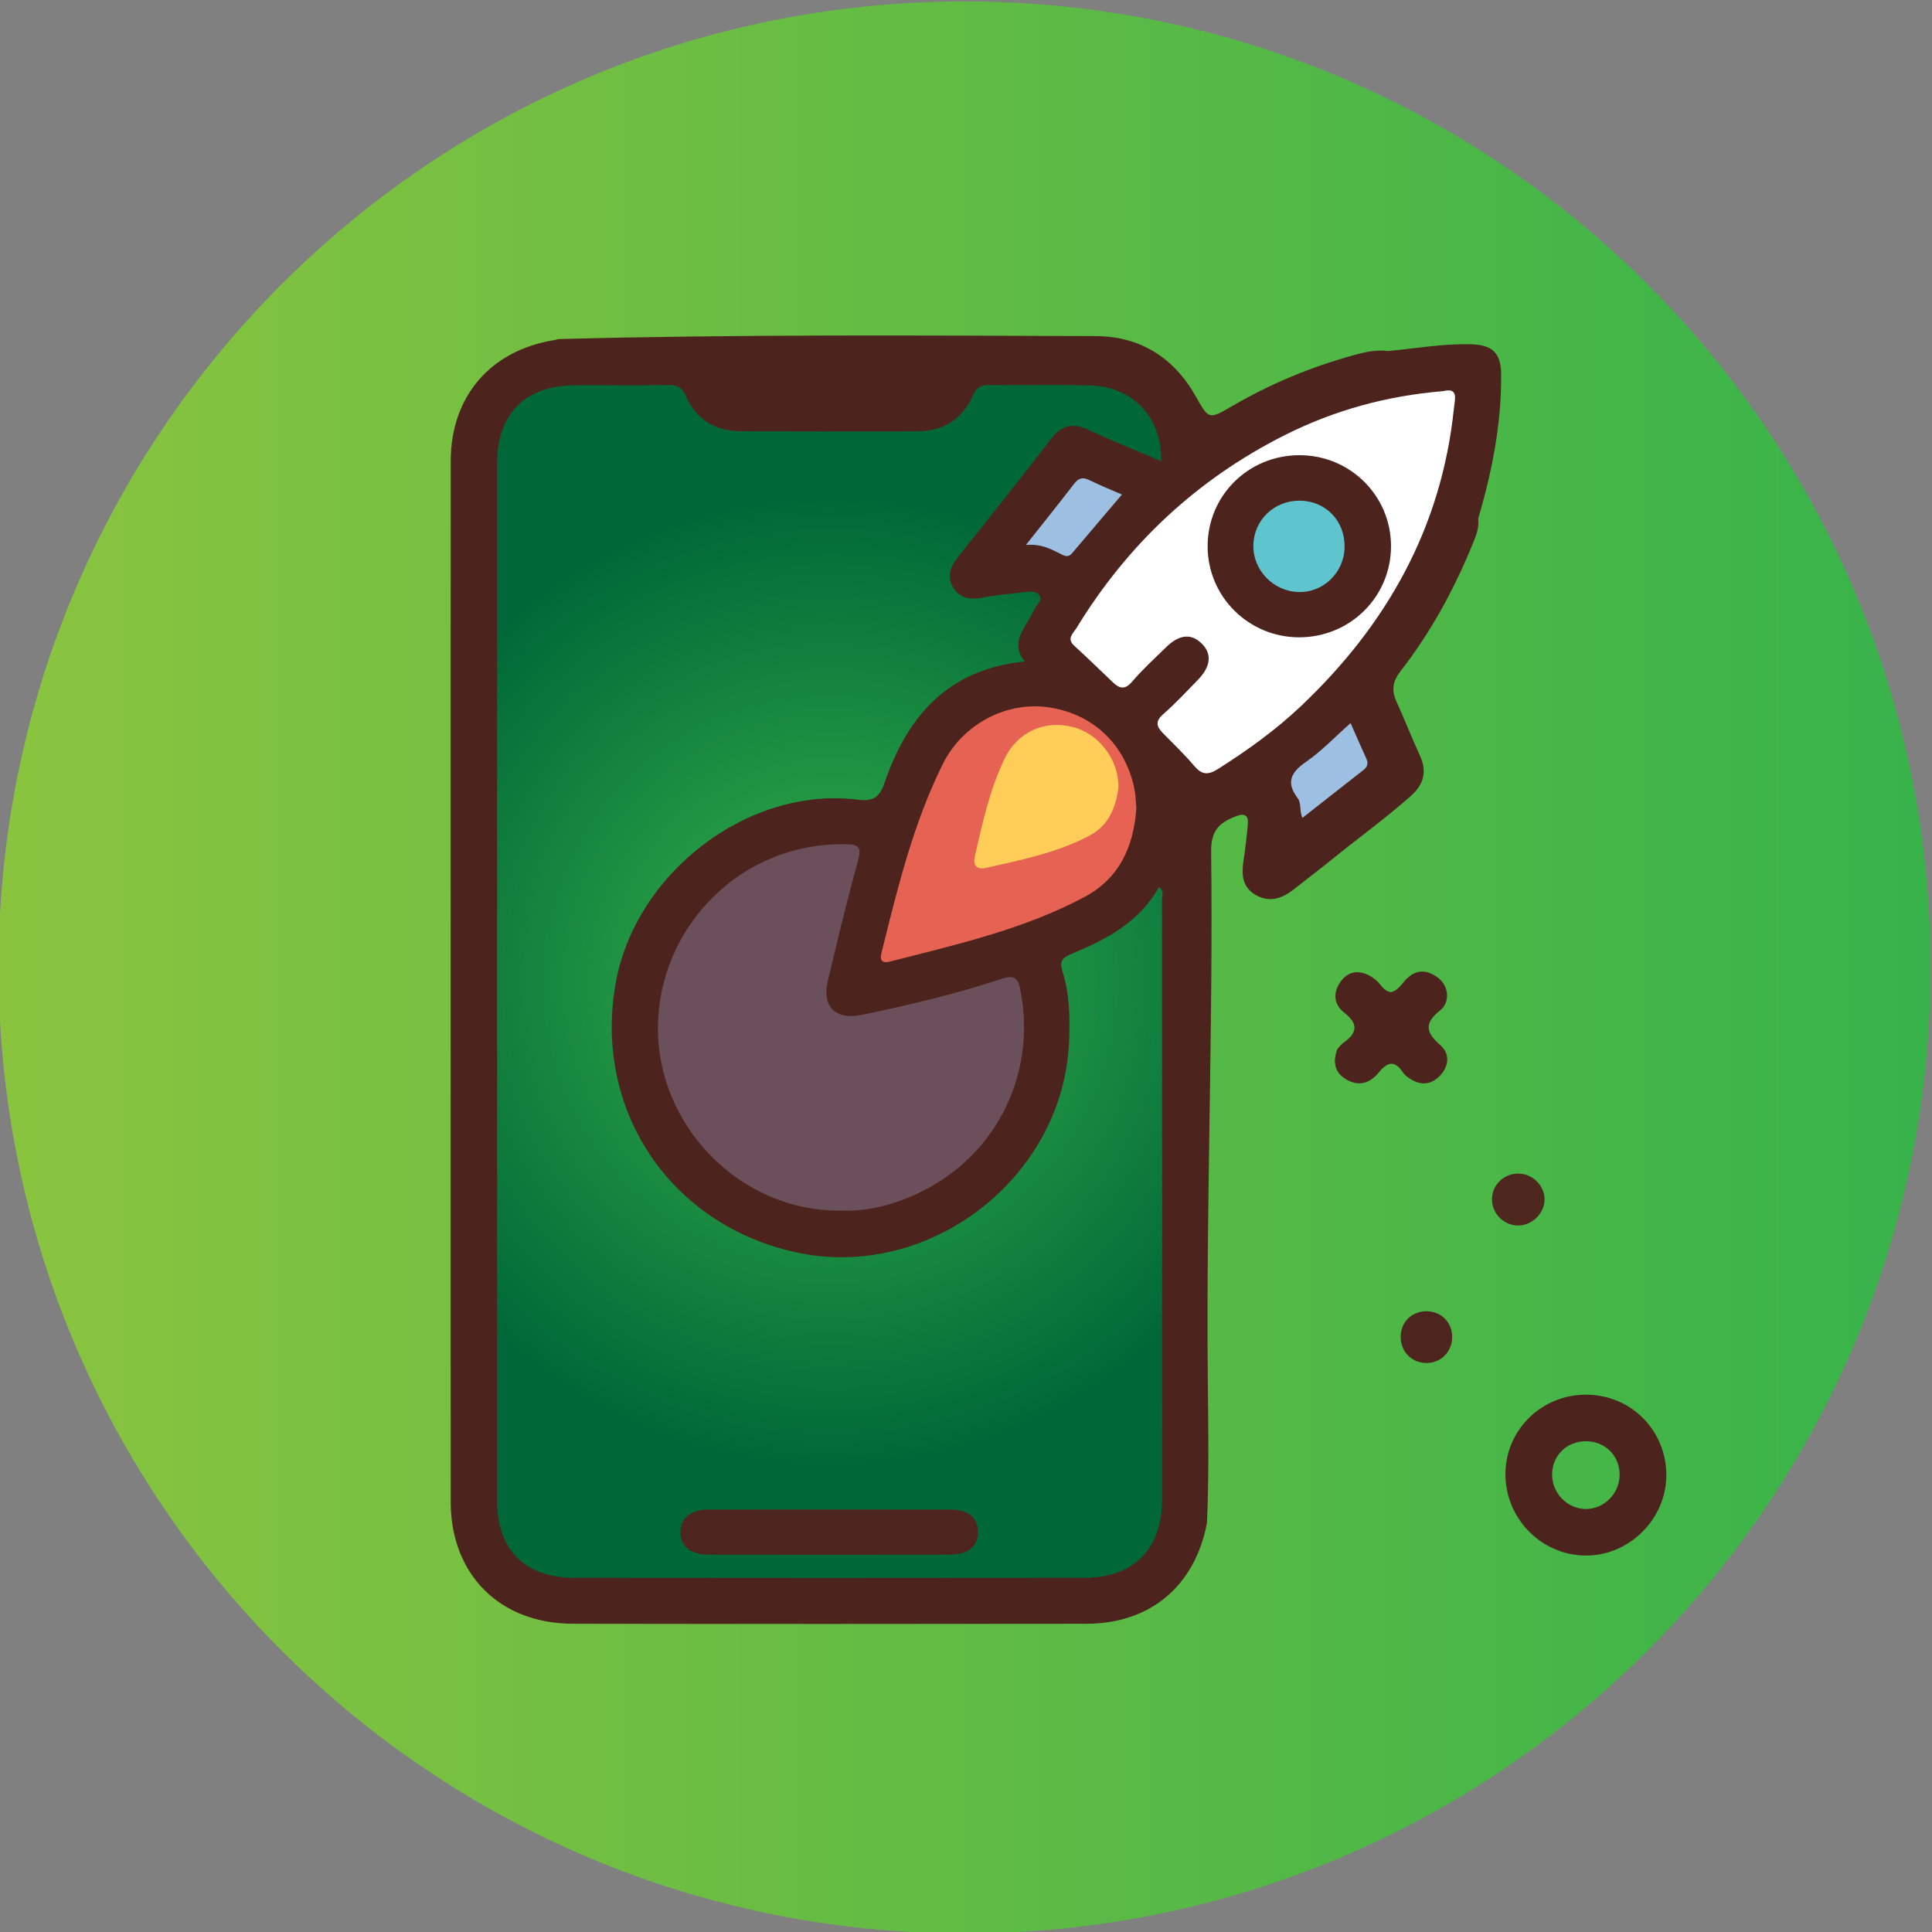 <?xml version="1.0" encoding="UTF-8"?>
<!DOCTYPE svg PUBLIC "-//W3C//DTD SVG 1.1//EN" "http://www.w3.org/Graphics/SVG/1.1/DTD/svg11.dtd">
<!-- Creator: CorelDRAW -->
<svg xmlns="http://www.w3.org/2000/svg" xml:space="preserve" width="28.575mm" height="28.575mm" version="1.1" style="shape-rendering:geometricPrecision; text-rendering:geometricPrecision; image-rendering:optimizeQuality; fill-rule:evenodd; clip-rule:evenodd"
viewBox="0 0 2857.5 2857.48"
 xmlns:xlink="http://www.w3.org/1999/xlink"
 xmlns:xodm="http://www.corel.com/coreldraw/odm/2003">
 <rect x="0" y="0" width="2857.5" height="2857.48" fill="#808080" stroke="none"/>
 <defs>
  <style type="text/css">
   <![CDATA[
    .fil1 {fill:#4D241D;fill-rule:nonzero}
    .fil9 {fill:#4D251E;fill-rule:nonzero}
    .fil3 {fill:#4E251E;fill-rule:nonzero}
    .fil2 {fill:#4E271F;fill-rule:nonzero}
    .fil11 {fill:#5EC5CF;fill-rule:nonzero}
    .fil5 {fill:#6B4F5A;fill-rule:nonzero}
    .fil8 {fill:#9DBFE2;fill-rule:nonzero}
    .fil7 {fill:#E66353;fill-rule:nonzero}
    .fil10 {fill:#FFCD58;fill-rule:nonzero}
    .fil6 {fill:white;fill-rule:nonzero}
    .fil0 {fill:url(#id0);fill-rule:nonzero}
    .fil4 {fill:url(#id1);fill-rule:nonzero}
   ]]>
  </style>
  <linearGradient id="id0" gradientUnits="userSpaceOnUse" x1="-2.12" y1="1430.87" x2="2855.38" y2="1430.87">
   <stop offset="0" style="stop-opacity:1; stop-color:#8AC43F"/>
   <stop offset="1" style="stop-opacity:1; stop-color:#37B34A"/>
  </linearGradient>
  <radialGradient id="id1" gradientUnits="userSpaceOnUse" gradientTransform="matrix(0.81 -0 -0 0.81 234 276)" cx="1227.33" cy="1451.65" r="882.21" fx="1227.33" fy="1451.65">
   <stop offset="0" style="stop-opacity:1; stop-color:#37B34A"/>
   <stop offset="0.51" style="stop-opacity:1; stop-color:#1B8D41"/>
   <stop offset="1" style="stop-opacity:1; stop-color:#006838"/>
  </radialGradient>
 </defs>
 <g id="Слой_x0020_1">
  <path class="fil0" d="M2855.38 1430.87c0,789.07 -639.67,1428.74 -1428.75,1428.74 -789.08,0 -1428.75,-639.67 -1428.75,-1428.74 0,-789.07 639.67,-1428.75 1428.75,-1428.75 789.08,0 1428.75,639.68 1428.75,1428.75z"/>
  <path class="fil1" d="M1785.17 2252.37c-17.66,93.27 -83.68,149.1 -178.36,149.23 -253.18,0.32 -506.36,0.4 -759.53,-0.02 -108.19,-0.19 -180.64,-72.85 -180.67,-180.36 -0.14,-512.97 -0.13,-1025.93 0.01,-1538.9 0.02,-96.11 58.92,-164.33 153.9,-179.46 2.37,-0.72 4.73,-1.32 7.25,-1.39 264.27,-7.08 528.6,-5.34 792.9,-4.38 65.11,0.24 115.3,31.4 147.68,88.78 19.41,34.41 19.32,35.01 53.95,14.79 56.75,-33.11 116.82,-57.96 180.11,-75.44 16.79,-4.63 33.42,-8.3 50.89,-6.03 41.02,-3.89 81.72,-11.26 123.2,-9.95 30.76,0.97 43.45,12.97 43.74,43.84 0.7,73.2 -13.34,144.11 -33.95,213.96 1.64,12.86 -2.81,24.43 -7.52,35.98 -27.61,67.75 -62.12,131.69 -107.19,189.44 -11.64,14.91 -13.93,28.12 -6.04,45.42 12,26.32 22.42,53.41 34.59,79.65 11.28,24.31 5.06,43.26 -13.59,59.84 -35.88,31.9 -74.82,60.03 -112.12,90.17 -20.58,16.63 -41.55,32.81 -62.45,49.06 -17.05,13.25 -35.7,18.26 -55.3,6.78 -19.47,-11.41 -20.55,-30.29 -17.5,-50.24 2.75,-17.98 4.79,-36.08 6.44,-54.18 1.06,-11.66 -3.4,-16.87 -16.38,-12.09 -28.07,10.34 -38.26,23.16 -37.89,53.49 3.11,257.97 -7.39,515.83 -5,773.8 0.68,72.72 2.1,145.49 -1.17,218.21z"/>
  <path class="fil1" d="M1977.84 1551.73c2.77,-2.97 5.13,-6.53 8.38,-8.82 20.91,-14.73 24.1,-27.9 1.39,-45.69 -16.29,-12.76 -16.16,-31.88 -2.6,-48.11 12.97,-15.53 31.93,-14.44 50.14,0.52 7.33,6.01 11.2,16.44 22.25,17.77 10.46,-2.45 15.42,-11.78 21.98,-18.62 15.59,-16.27 31.92,-14.4 47.79,-2.45 15.17,11.44 18.41,35.55 2.98,47.9 -24.74,19.81 -21.02,32.83 0.53,52.02 14.51,12.93 12.32,32.06 -2.35,46.21 -13.9,13.4 -29.66,12.41 -44.98,1.63 -3.33,-2.35 -6.59,-5.26 -8.85,-8.6 -12.75,-18.89 -23.54,-13.57 -35.71,1.24 -12.15,14.78 -27.93,20.48 -46.17,10.61 -19.15,-10.36 -21.51,-26.62 -14.78,-45.61z"/>
  <path class="fil2" d="M2244.47 1812.57c-21.61,-0.59 -38.98,-19.33 -37.74,-40.73 1.2,-20.71 18.53,-36.5 39.55,-36.04 21.73,0.47 39.47,19.27 38.1,40.35 -1.32,20.18 -19.7,36.96 -39.91,36.42z"/>
  <path class="fil3" d="M2147.79 1978.35c-0.48,22.28 -18.03,38.67 -40.16,37.5 -21.04,-1.12 -36.38,-17.83 -35.99,-39.19 0.41,-22.37 17.51,-38.2 40.16,-37.19 21.12,0.95 36.46,17.51 35.99,38.88z"/>
  <path class="fil4" d="M1717.4 682.13c-37.59,-16.08 -73.46,-30.55 -108.54,-46.74 -22.42,-10.35 -38.71,-6.33 -53.83,13.2 -45.54,58.87 -91.76,117.22 -138.2,175.38 -11.43,14.32 -16.86,29.2 -6.85,45.34 9.94,16.03 25.55,18.09 43.6,14.59 21.03,-4.09 42.54,-5.74 63.84,-8.42 7.61,-0.95 16,-1.15 20.34,5.72 4.23,6.69 -3.52,11.6 -6.27,17.09 -4.05,8.11 -8.65,15.97 -13.3,23.76 -10.5,17.62 -19.69,35.3 -2.54,56.33 -113.84,11.32 -173.76,81.21 -207.33,179.3 -7.68,22.46 -17.09,27.82 -40.46,24.95 -161.8,-19.83 -329.3,109.01 -357.65,273.48 -32.21,186.9 81.65,355.7 267.21,396.15 196.46,42.83 394.76,-109.78 403.72,-310.74 1.59,-35.65 1.04,-71.23 -9.93,-105.61 -4.48,-14.03 0.02,-19.5 13.42,-25.03 51.66,-21.28 100.62,-46.92 129.52,-98.84 8.26,5.66 4.49,12.79 4.5,18.43 0.23,295.55 0.25,591.1 0.16,886.65 -0.02,73.57 -41.57,116.38 -114.6,116.48 -251.67,0.34 -503.35,0.3 -755.02,0 -72.86,-0.08 -113.93,-41.28 -113.95,-113.53 -0.11,-511.63 -0.1,-1023.25 -0.01,-1534.88 0.02,-73.36 41.9,-115.09 115.24,-115.42 45.54,-0.21 91.08,0.38 136.6,-0.29 13.74,-0.2 21.54,2.8 27.74,16.91 15.01,34.12 43.08,51.35 80.46,51.48 86.92,0.32 173.85,0.16 260.78,0.09 38.52,-0.03 66.81,-17.47 82.59,-52.4 5.23,-11.57 10.56,-16.29 23.4,-16.11 49.66,0.71 99.36,-0.48 149.01,0.54 63.89,1.31 107.86,46.94 106.35,112.14z"/>
  <path class="fil5" d="M1242.68 1790.45c-147.39,1.46 -270.61,-124.44 -269.57,-271.48 1.05,-147.44 122.36,-273.83 278.81,-270.26 18.22,0.41 22.51,4.4 17.34,23.28 -16.3,59.52 -30.86,119.53 -45.03,179.61 -8.8,37.29 11.91,57.41 49.77,49.54 70.14,-14.59 139.88,-31.07 207.9,-53.58 19.31,-6.39 24,-0.02 27.29,16.71 25.09,127.44 -38.74,253.56 -163.03,305.9 -32.94,13.87 -67.35,21.85 -103.48,20.28z"/>
  <path class="fil6" d="M2134.73 578.45c22.89,-5.71 17.03,12.24 15.69,25.26 -18.15,176.55 -99.45,320.8 -226.82,441.16 -37.34,35.29 -78.89,65.1 -122.33,92.57 -15.05,9.52 -24.07,8.27 -35.24,-4.93 -14.38,-17 -30.6,-32.45 -46.23,-48.39 -9.59,-9.79 -11.26,-17.56 0.79,-28.02 18.07,-15.69 34.4,-33.41 51.15,-50.58 19.41,-19.9 21.07,-38.93 5.22,-54.11 -15.39,-14.76 -32.86,-13.04 -52.05,5.67 -17.17,16.75 -35.03,32.98 -50.54,51.18 -10.41,12.2 -18.41,10.29 -28,1.26 -19.25,-18.12 -38.03,-36.75 -57.59,-54.53 -11.71,-10.63 -1.28,-18.48 3.09,-25.65 75.82,-124.28 178.12,-220.26 308.38,-285.8 72.98,-36.71 150.41,-58.08 234.48,-65.09z"/>
  <path class="fil7" d="M1680.71 1194.59c-3.56,56.14 -24.39,104.2 -76.56,132 -90.33,48.13 -189.65,70.48 -287.85,95.58 -10.49,2.69 -15.61,-0.52 -12.55,-12.81 23.67,-95.25 46.72,-190.83 90.68,-279.31 29.83,-60.04 95.39,-93.37 157.82,-83.73 64.9,10.02 112.15,55.07 125.51,120.15 1.81,8.82 1.94,17.99 2.95,28.12z"/>
  <path class="fil8" d="M1926.34 1209.71c-4.8,-10.75 -1.09,-21.36 -7.26,-29.54 -16.94,-22.47 -10.36,-37.49 12.11,-53 23.41,-16.16 43.36,-37.35 66.38,-57.72 8.08,18.31 15.5,35.56 23.32,52.62 3.35,7.3 1.43,12.34 -4.6,17.05 -29.74,23.19 -59.36,46.55 -89.95,70.59z"/>
  <path class="fil8" d="M1517.29 806.1c26.27,-33.21 48.94,-61.35 70.93,-90.02 6.59,-8.59 12.62,-11.15 22.82,-6.06 15.29,7.62 31.24,13.91 48.34,21.39 -25.25,29.71 -49.49,58.13 -73.58,86.66 -6.8,8.05 -12.95,3.12 -19.61,-0.12 -13.85,-6.73 -27.58,-14 -48.9,-11.85z"/>
  <path class="fil1" d="M2346.14 2062.77c-65.86,-0.23 -118.95,51.58 -119.55,116.68 -0.62,66.01 52.74,120.65 118.41,121.27 64.08,0.6 118.89,-53.35 119.53,-117.64 0.67,-66.89 -51.67,-120.08 -118.39,-120.31zm-1.12 169.1l0 0c-27.1,-0.37 -49.61,-23.7 -49.41,-51.19 0.2,-28.17 21.97,-49.32 50.51,-49.05 28.44,0.26 49.7,21.86 49.37,50.16 -0.32,27.5 -23.44,50.45 -50.47,50.08z"/>
  <path class="fil9" d="M1227.81 2232.52c58.69,0 117.38,-0.06 176.06,0.03 27.85,0.05 42.56,11.77 42.51,33.42 -0.05,21.75 -14.24,33.41 -42.64,33.46 -118.21,0.21 -236.41,0.2 -354.61,0 -27.88,-0.05 -42.98,-12.41 -42.83,-33.57 0.16,-21.07 15.67,-33.26 42.96,-33.31 59.52,-0.09 119.03,-0.03 178.55,-0.03z"/>
  <path class="fil1" d="M1921.79 942.6c-74.92,0.17 -135.63,-60.08 -135.66,-134.64 -0.03,-74.86 60.1,-134.6 135.59,-134.72 75.16,-0.11 135.71,60.01 135.65,134.68 -0.06,74.66 -60.31,134.52 -135.58,134.68z"/>
  <path class="fil10" d="M1654.24 1164.56c-3.75,28.59 -13.59,55.97 -42.96,71.42 -47.9,25.19 -100.46,35.85 -152.6,47.61 -14.69,3.32 -19.97,-3.79 -16.75,-17.7 11.32,-48.91 21.86,-98.13 43.84,-143.71 19.04,-39.47 58.62,-57.47 100.61,-47.03 38.59,9.59 68.32,47.83 67.86,89.41z"/>
  <path class="fil11" d="M1988.71 809.04c-0.54,37.75 -31.34,67.72 -68.43,66.57 -37.14,-1.15 -67.18,-32.37 -66.51,-69.14 0.68,-37.47 31.07,-66.53 69.01,-65.98 38.2,0.54 66.48,29.95 65.93,68.55z"/>
 </g>
</svg>
